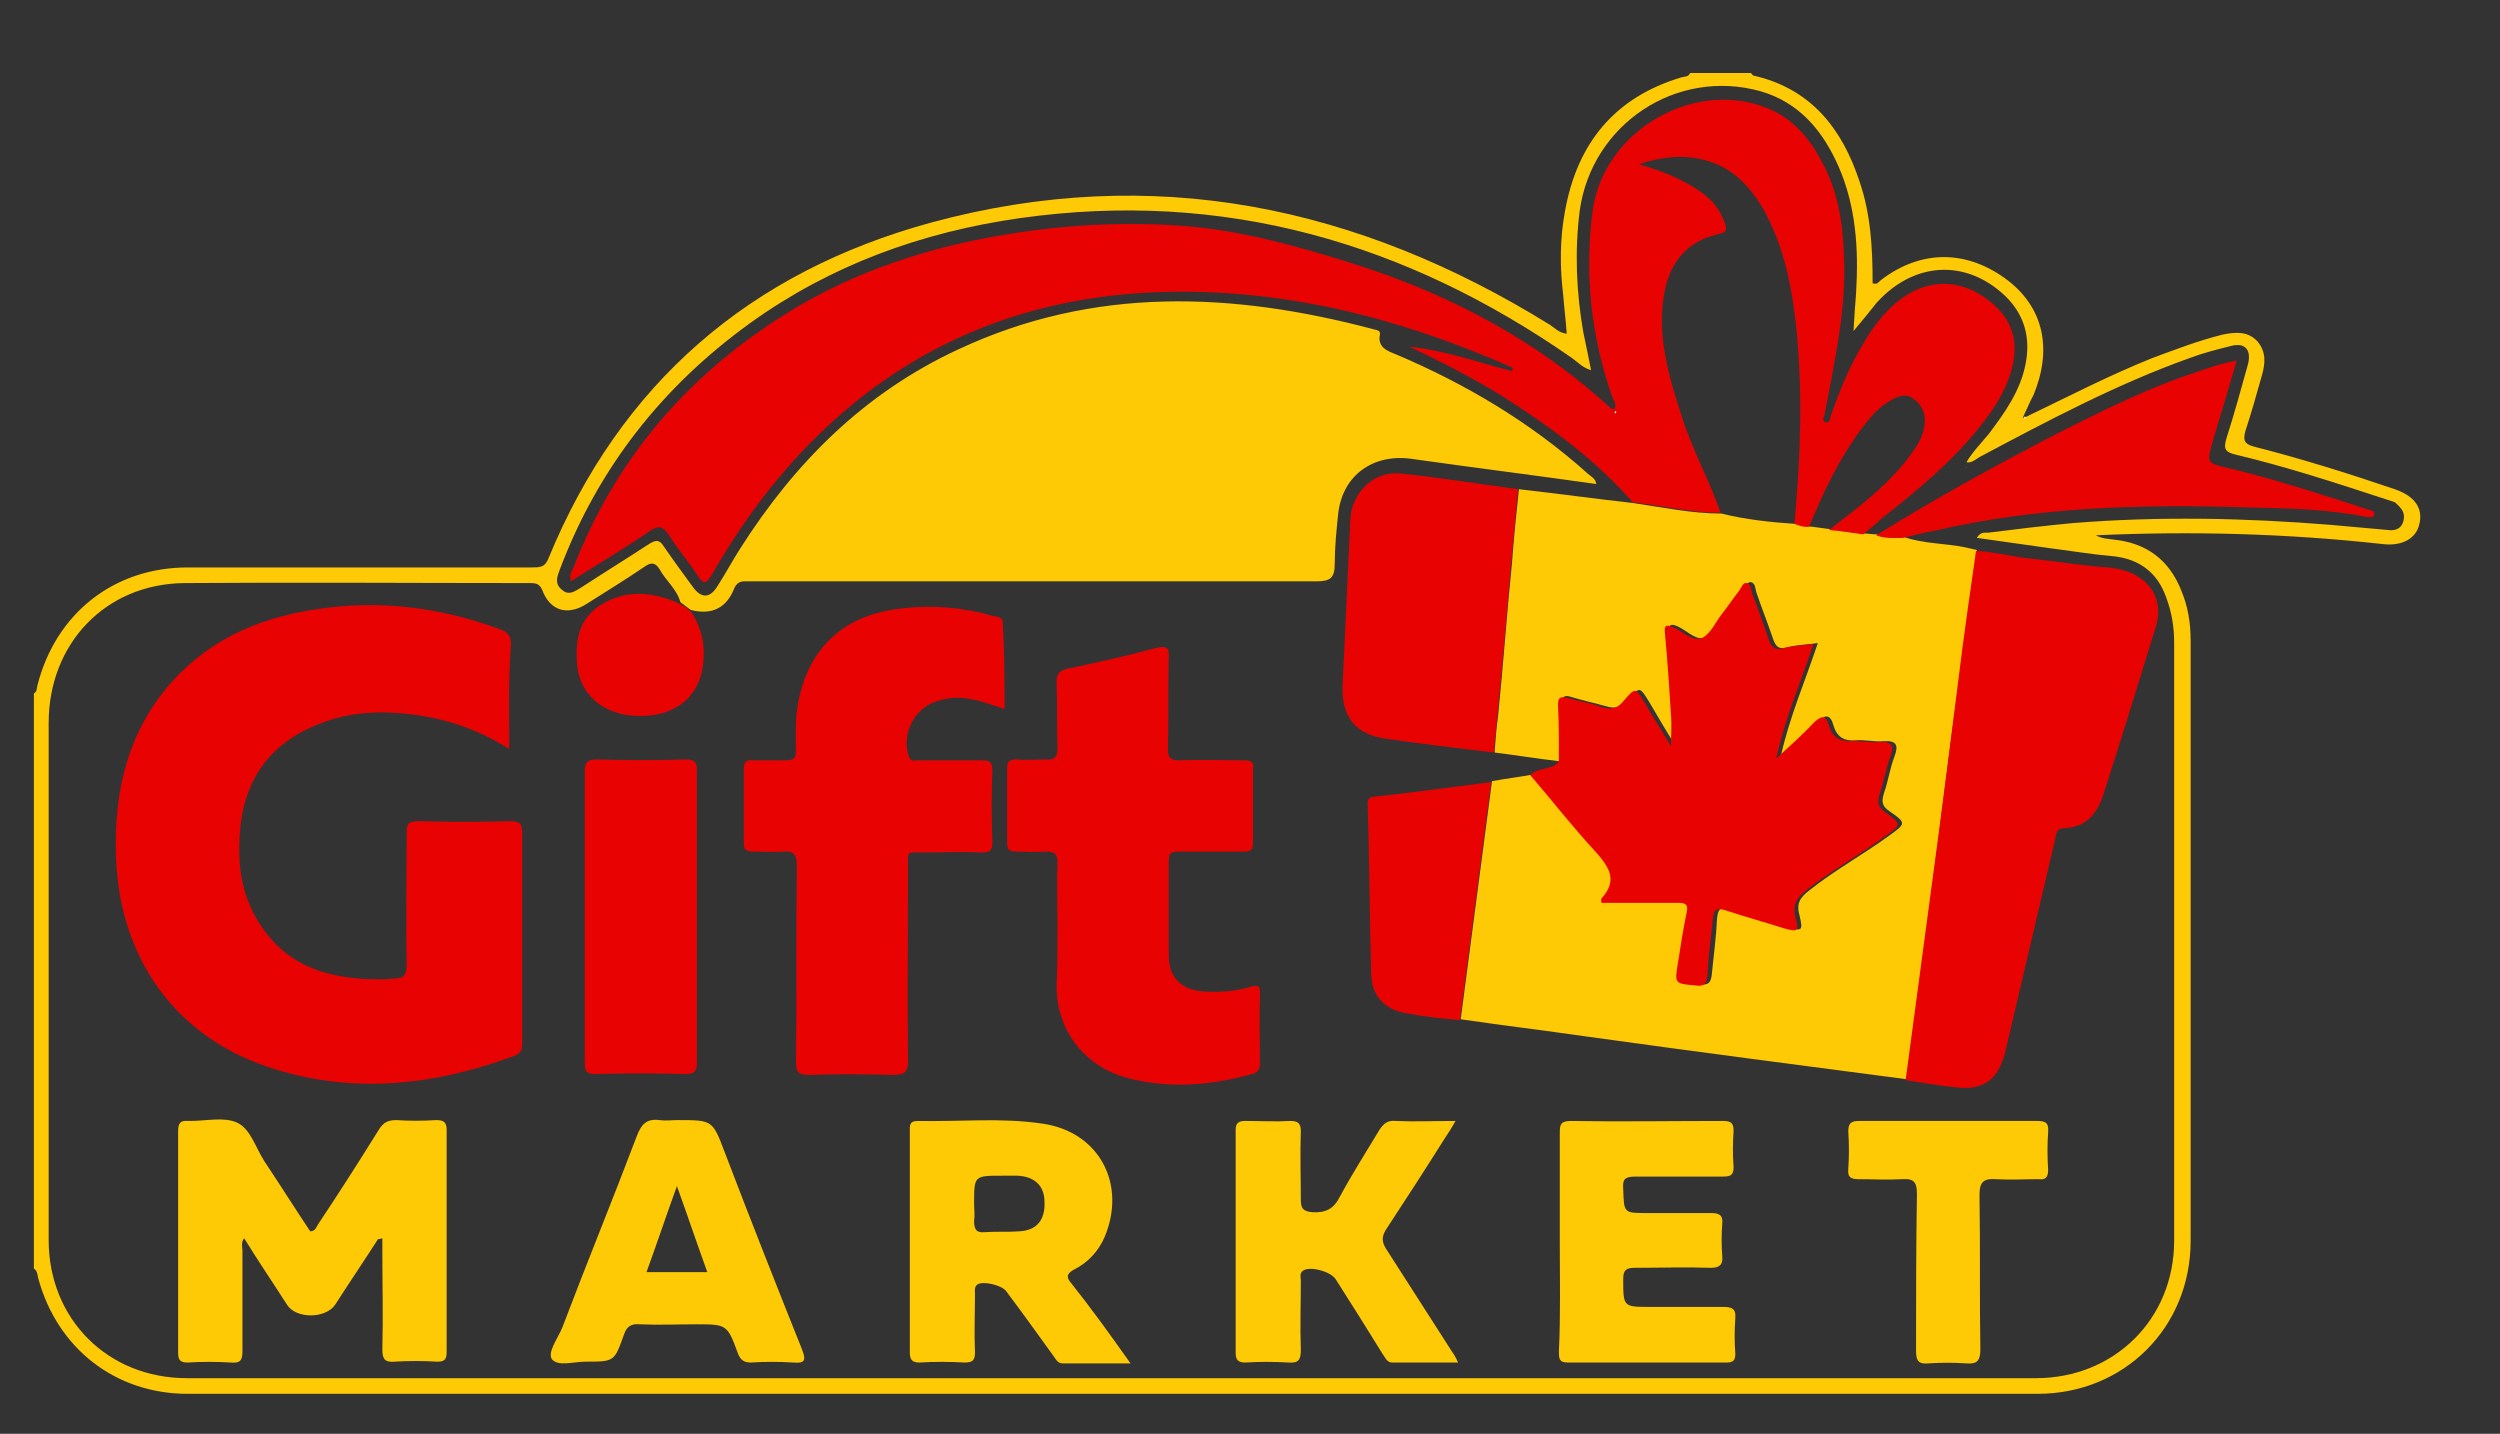 <?xml version="1.0" encoding="utf-8"?>
<!-- Generator: Adobe Illustrator 22.0.1, SVG Export Plug-In . SVG Version: 6.00 Build 0)  -->
<svg version="1.1" id="Layer_1" xmlns="http://www.w3.org/2000/svg" xmlns:xlink="http://www.w3.org/1999/xlink" x="0px" y="0px"
	 viewBox="0 0 287.7 165" style="enable-background:new 0 0 287.7 165;" xml:space="preserve">
<rect x="0" y="0" width="287.7" height="165" fill="#333333" stroke="none"/>
<style type="text/css">
	.st0{fill:#FECA05;}
	.st1{fill:#E90202;}
	.st2{fill:#FEFCFA;}
</style>
<g id="_x39_0EuRt.tif">
	<g>
		<path class="st0" d="M177.9,53.4c0-0.1,0-0.2,0-0.3c-0.2-0.2-0.5-0.4-0.7-0.6c-5.4-4-11.3-7.3-17.4-9.9c-1-0.4-2-0.9-2.4-2
			c-0.2-0.8-0.7-1-1.4-1.2c-3.1-0.8-6.2-1.4-9.4-1.9c-10.4-1.5-20.6-1-30.5,2.5c-12.4,4.4-21.7,12.7-28.8,23.6
			c-0.3,0.4-0.9,0.9-0.7,1.4c0.3,0.6,1,0.3,1.5,0.3c20.7,0,41.3,0,62,0c0.3,0,0.5,0,0.8,0c0.7,0.1,1-0.2,1-0.9
			c0.1-1.8,0.2-3.6,0.5-5.5c0.5-4.5,4.2-7.7,8.7-7.7c1.3,0,2.6,0.3,3.9,0.4C169.4,52.3,173.6,52.9,177.9,53.4z M275.6,56.3
			c-5.3-1.8-10.7-3.5-16.2-4.9c-1.1-0.3-1.3-0.7-1-1.8c0.7-2.1,1.3-4.3,1.9-6.4c0.4-1.4,0.5-2.7-0.5-3.9c-1.1-1.2-2.5-1.1-4-0.8
			c-2.8,0.7-5.4,1.7-8.1,2.7c-5,2-9.8,4.5-14.6,6.8l-0.3,0.1c0-0.1,0.1-0.2,0.1-0.3c0.4-0.8,0.7-1.6,1.1-2.3
			c2.2-5.3,1.2-10-2.9-13.2c-4.7-3.6-10-3.6-14.6-0.1c-0.3,0.2-0.4,0.6-1,0.4c0-4-0.2-7.9-1.5-11.7c-2-6.1-5.6-10.7-12.2-12.2
			c-0.1,0-0.2-0.2-0.3-0.3h-7c-0.2,0.5-0.7,0.4-1,0.5c-7.7,2.3-12,7.6-13.4,15.4c-0.6,3.2-0.6,6.5-0.2,9.7c0.1,1.4,0.3,2.9,0.4,4.4
			c-0.9-0.1-1.3-0.6-1.9-1c-22.1-13.7-45.7-18.7-71.2-11.8c-20.9,5.7-35.8,18.5-44.1,38.7c-0.4,1-1,1-1.9,1c-13.2,0-26.4,0-39.6,0
			c-8.5,0-15.2,5.3-17.3,13.6c-0.1,0.3,0,0.7-0.4,0.9v66.2c0.4,0.2,0.4,0.7,0.5,1.1c2.2,8.1,8.9,13.3,17.2,13.3
			c71,0,141.9,0,212.9,0c9.9,0,17.6-7.6,17.6-17.6c0-23,0-46.1,0-69.1c0-2-0.3-3.9-1.1-5.8c-1.4-3.5-4-5.4-7.7-5.8
			c-0.7-0.1-1.4-0.1-2.1-0.5c11.1-0.5,22-0.2,32.9,1c2.3,0.3,3.9-0.6,4.3-2.2C278.9,58.5,277.9,57.1,275.6,56.3z M276.6,59.9
			c-0.2,0.9-0.9,1.2-1.7,1.1c-2.2-0.2-4.4-0.4-6.7-0.6c-9.9-0.8-19.8-1-29.7-0.2c-3.2,0.3-6.5,0.7-9.7,1.1c-0.4,0-0.9-0.1-1.3,0.6
			c2.9,0.4,5.7,0.8,8.5,1.2c2.4,0.3,4.7,0.7,7.1,0.9c3.1,0.3,5.2,1.9,6.2,4.8c0.6,1.6,0.9,3.3,0.9,5.1c0,23,0,45.9,0,68.9
			c0,9-6.9,15.8-15.9,15.8c-70.9,0-141.9,0-212.8,0c-9.1,0-15.9-6.8-15.9-15.9c0-19.8,0-39.6,0-59.5c0-9.1,6.5-16,15.6-16.1
			c13.3-0.1,26.5,0,39.8,0c0.7,0,1.1,0.1,1.4,0.8c0.9,2.4,2.9,3,5.1,1.6c2.2-1.4,4.5-2.8,6.7-4.3c0.7-0.5,1.2-0.5,1.7,0.3
			c0.7,1.3,2,2.3,2.4,3.8c0.4,0.3,0.8,0.6,1.2,0.9c2.4,0.6,4.1-0.2,5-2.5c0.4-0.9,1-0.8,1.7-0.8c21.8,0,43.5,0,65.3,0
			c1.6,0,2.1-0.4,2.1-2c0-1.9,0.2-3.9,0.4-5.8c0.5-4.4,4-6.9,8.4-6.3c7.1,1,14.2,1.9,21.3,2.9c-0.1-0.7-0.7-0.9-1.1-1.3
			c-6.5-5.8-13.9-10.2-21.9-13.6c-1-0.4-2.2-0.8-1.9-2.3c0.1-0.5-0.4-0.5-0.7-0.6c-16.2-4.3-32.2-5-47.8,2.3
			c-10.8,5-18.8,13-25.1,22.9c-0.9,1.4-1.7,2.9-2.6,4.3c-0.9,1.5-1.9,1.5-2.9,0.1c-1.1-1.5-2.2-3-3.3-4.6c-0.5-0.8-0.9-0.8-1.7-0.3
			c-2.6,1.7-5.2,3.3-7.8,5c-0.7,0.4-1.4,1-2.2,0.3c-0.9-0.7-0.6-1.5-0.3-2.3c4.4-11.7,11.8-21.1,21.9-28.4
			c9.3-6.7,19.8-10.5,31.1-12.1c23.4-3.3,44.4,2.8,63.5,16.1c0.7,0.5,1.2,1.1,2.2,1.4c-0.3-1.5-0.6-3-0.9-4.4c-0.8-4.6-1-9.3-0.4-14
			c1.4-9.9,11.1-16.4,20.8-13.7c4.5,1.3,7.2,4.6,9,8.7c2,4.6,2.3,9.5,2,14.5c-0.1,1.3-0.2,2.6-0.3,4.4c1.1-1.3,1.9-2.3,2.7-3.3
			c4.3-4.7,10.2-5,14.7-0.8c2.3,2.2,3,4.9,2.4,7.9c-0.6,3.1-2.4,5.6-4.2,8c-0.9,1.1-1.9,2.1-2.6,3.3c0.6,0.1,1-0.3,1.5-0.6
			c7.9-4.2,15.8-8.4,24.2-11.4c1.6-0.6,3.2-1,4.8-1.4c1.6-0.4,2.3,0.5,1.9,2.1c-0.8,2.9-1.6,5.8-2.5,8.6c-0.3,1.1-0.2,1.5,1,1.8
			c5.9,1.4,11.7,3.3,17.5,5.2c0.3,0.1,0.6,0.2,0.9,0.3C276.4,58.5,276.8,59,276.6,59.9z"/>
		<path class="st1" d="M79.6,70.5c1.2,1.9,1.6,3.9,1.3,6.1c-0.5,3.7-3.3,5.9-7.5,5.8c-3.9-0.1-6.7-2.4-7-6c-0.2-2.7,0.2-5.1,2.6-6.7
			c2.6-1.7,5.4-1.7,8.3-0.6c0.4,0.1,0.7,0.3,1.1,0.5C78.8,69.8,79.2,70.1,79.6,70.5z"/>
		<path class="st2" d="M233.2,48.1c-0.1,0-0.2,0-0.3,0.1c0-0.1,0.1-0.2,0.1-0.3C233,47.9,233.1,48,233.2,48.1z"/>
		<path class="st0" d="M179.4,87.6c-2.5-0.3-5-0.7-7.4-1c0.1-1.4,0.2-2.8,0.4-4.2c0.6-5.9,1-11.7,1.6-17.6c0.2-2.8,0.5-5.7,0.8-8.5
			c4.4,0.5,8.8,1.1,13.2,1.6c3.4,0.5,6.7,1.2,10.1,1.2c2.8,0.7,5.7,1,8.6,1.2c0.6,0.2,1.1,0.3,1.7,0.3c0.7,0.1,1.5,0.2,2.2,0.3
			c1.3,0.2,2.6,0.4,3.9,0.5c0.5,0,1,0.1,1.5,0.1c1,0.4,2.1,0.4,3.1,0.3c2.3,0.8,4.7,0.7,7.1,1.2c0.4,0.1,0.9,0.2,1.3,0.3
			c-0.7,4.9-1.4,9.7-2,14.6c-1.1,8-2.1,16-3.1,23.9c-1,7.5-2,14.9-3,22.4c-12.2-1.6-24.5-3.2-36.7-4.9c-4.9-0.7-9.8-1.3-14.6-2
			c1.2-9.1,2.4-18.2,3.6-27.4c1.6-0.3,3.3-0.5,4.9-0.8c2.5,3,4.9,6,7.5,8.8c1.6,1.7,2.5,3.3,0.7,5.4c-0.1,0.1,0,0.3,0,0.5
			c2.9,0,5.9,0,8.8,0c0.9,0,1.2,0.2,1,1.1c-0.4,1.9-0.7,3.9-1,5.8c-0.4,2.4-0.4,2.3,2,2.6c1.1,0.1,1.3-0.3,1.4-1.2
			c0.2-2.1,0.5-4.2,0.6-6.4c0.1-1.2,0.5-1.4,1.6-1c2.2,0.8,4.4,1.4,6.5,2c1.7,0.5,1.8,0.4,1.4-1.3c-0.4-1.4,0-2.1,1.2-3
			c2.9-2.3,6.2-4.1,9.2-6.3c1.8-1.3,1.9-1.4,0-2.7c-0.9-0.6-1-1.1-0.7-2.1c0.5-1.4,0.7-2.9,1.2-4.2c0.5-1.3,0.3-1.9-1.2-1.8
			c-1.1,0.1-2.2-0.2-3.3-0.1c-1.3,0.1-2.1-0.4-2.5-1.7c-0.4-1.5-1.1-1.2-1.9-0.3c-1.4,1.4-2.8,2.7-4.2,4c1-4.6,2.8-8.7,4.3-13.2
			c-1.3,0.2-2.5,0.2-3.5,0.5c-1.1,0.3-1.4-0.2-1.7-1.1c-0.6-1.8-1.3-3.5-1.9-5.3c-0.1-0.4-0.1-1-0.6-1.1c-0.4-0.1-0.6,0.5-0.8,0.8
			c-0.7,0.9-1.3,1.8-2,2.7c-0.7,1-1.3,2.3-2.3,2.8c-1.1,0.6-2.2-0.7-3.3-1.2c-0.9-0.4-1.1-0.2-1,0.7c0.3,3.1,0.5,6.3,0.7,9.4
			c0.1,1.1,0,2.1,0,3.6c-1.2-1.9-2.1-3.5-3-5c-1.1-1.8-1.1-1.8-2.4-0.3c-0.7,0.9-1.4,1.1-2.5,0.8c-1.4-0.4-2.8-0.7-4.1-1.1
			c-0.9-0.3-1.1,0.1-1,0.9C179.4,83.3,179.4,85.5,179.4,87.6z"/>
		<path class="st1" d="M214.4,61.5c-1.3-0.2-2.6-0.4-3.9-0.5c0.5-0.4,1-0.8,1.5-1.2c2.9-2.2,5.7-4.5,7.9-7.5
			c0.8-1.1,1.5-2.2,1.6-3.6c0.1-1.2-0.4-2.2-1.4-2.9c-1-0.6-1.9-0.1-2.7,0.4c-1.4,0.8-2.4,2.1-3.3,3.3c-2.5,3.4-4.3,7.2-5.9,11.1
			c-0.6,0.1-1.1-0.1-1.7-0.3c0.7-7.5,1-15.1,0.2-22.7c-0.5-4.7-1.4-9.2-3.7-13.4c-1.6-2.8-3.7-5-6.9-5.8c-2.4-0.6-4.8-0.4-7.5,0.5
			c2.8,0.8,5.2,1.8,7.3,3.3c1.2,0.9,2.1,2,2.6,3.5c0.2,0.6,0.3,1-0.6,1.2c-4.1,0.9-6,3.7-6.5,7.6c-0.6,4.6,0.7,9,2.1,13.3
			c1.2,3.9,3.2,7.4,4.5,11.2c-3.4,0-6.8-0.8-10.1-1.2c-4.3-4.9-9.5-8.7-15-12.2c-3.4-2.1-7.1-4-10.7-5.7c4,0.4,7.9,1.8,11.8,2.8
			c0.2-0.4-0.1-0.5-0.2-0.5c-12.7-5.6-26-9-40-8.6c-13.4,0.4-25.5,4.5-35.9,13.1C91.3,52.2,86.2,58.7,82,66c-0.7,1.2-1,1.4-1.8,0.1
			c-1-1.5-2.2-2.9-3.2-4.5c-0.7-1-1.1-1.2-2.2-0.5c-2.9,2-6,3.8-9.1,5.8c-0.2-0.7,0.1-1.2,0.3-1.6c4.8-12.4,13-22,24.3-29.1
			c7-4.4,14.6-7.1,22.6-8.7c7.7-1.5,15.5-2.1,23.3-1.5c6.6,0.5,13,2.3,19.4,4.3c11.1,3.5,21.2,8.8,29.8,16.7c0.1,0.1,0.2,0,0.4,0.1
			c0.3-0.6-0.1-1-0.3-1.5c-2.4-7-3.2-14.1-2.2-21.5c1.3-8.9,11.3-14.9,19.7-11.8c3.1,1.1,5.1,3.4,6.6,6.2c1.9,3.4,2.5,7.2,2.6,11
			c0.3,6.2-1.1,12.1-2.2,18.1c-0.1,0.4-0.4,0.9,0.1,1c0.5,0.1,0.5-0.5,0.6-0.8c1-2.8,2.1-5.6,3.7-8.2c0.9-1.6,2-3.1,3.3-4.3
			c3.7-3.5,8.3-3.5,12,0c2,1.9,2.5,4.2,1.9,6.8c-0.6,2.6-2,4.8-3.6,6.8c-3.3,4.2-7.3,7.5-11.5,10.8
			C215.8,60.4,215.1,60.9,214.4,61.5z M186,47.4c0,0-0.1-0.1-0.1-0.1c0,0.1-0.1,0.1-0.1,0.2c0,0,0.1,0.1,0.1,0.1
			C185.9,47.5,186,47.5,186,47.4z"/>
		<path class="st1" d="M58.6,86.2c-4.4-2.8-9-4-13.9-4.2c-2.8-0.1-5.6,0.3-8.2,1.4c-5.2,2.1-8.1,5.9-8.8,11.4
			c-0.4,3.7-0.2,7.3,1.7,10.7c3.3,5.9,8.7,7.3,14.9,7.2c0.4,0,0.7-0.1,1.1-0.1c1.1,0,1.4-0.4,1.4-1.6c-0.1-5,0-10.1,0-15.1
			c0-1,0.1-1.4,1.3-1.4c3.6,0.1,7.1,0.1,10.7,0c1,0,1.3,0.3,1.3,1.3c0,8.1,0,16.2,0,24.2c0,0.7-0.1,1.2-0.9,1.5
			c-9.4,3.5-19,4.5-28.6,1.2c-10.2-3.5-16.5-12-17.2-23.1c-0.4-7.3,0.8-14.2,5.5-20.1c4.5-5.6,10.6-8.4,17.6-9.4
			c7.2-1.1,14.2-0.2,21,2.3c0.9,0.3,1.3,0.7,1.3,1.8C58.5,78.2,58.6,82,58.6,86.2z"/>
		<path class="st1" d="M219.3,124.3c1-7.5,2-14.9,3-22.4c1.1-8,2.1-16,3.1-23.9c0.6-4.9,1.3-9.7,2-14.6c2.2,0.1,4.3,0.7,6.4,0.9
			c2.9,0.3,5.8,0.8,8.8,1c1,0.1,1.9,0.3,2.8,0.7c2.5,1.2,3.5,3.5,2.7,6.1c-2,6.5-4,13-6.1,19.5c-0.7,2.1-2,3.6-4.4,3.7
			c-1,0-1,0.7-1.1,1.3c-1.9,8.1-3.8,16.2-5.7,24.3c-0.8,3.4-2.6,4.7-6,4.2C223,124.9,221.1,124.6,219.3,124.3z"/>
		<path class="st1" d="M115.6,81.6c-1.5-0.5-2.8-1-4.2-1.2c-1.2-0.2-2.4-0.1-3.6,0.3c-2.6,0.8-4.1,3.8-3.2,6.4
			c0.2,0.6,0.7,0.4,1.1,0.4c2.4,0,4.9,0,7.3,0c0.9,0,1.2,0.2,1.2,1.2c-0.1,2.7-0.1,5.5,0,8.2c0,1-0.3,1.2-1.2,1.2
			c-2.2-0.1-4.4,0-6.6,0c-2.2,0-1.9-0.3-1.9,2c0,7.3-0.1,14.6,0,21.9c0,1.5-0.5,1.7-1.8,1.7c-3.2-0.1-6.4-0.1-9.6,0
			c-1.2,0-1.5-0.3-1.5-1.5c0.1-7.5,0-15,0.1-22.6c0-1.2-0.3-1.7-1.6-1.6c-1.1,0.1-2.2,0-3.4,0c-0.8,0-1.1-0.2-1.1-1
			c0-2.8,0-5.7,0-8.5c0-0.8,0.3-1.1,1.1-1c1.3,0,2.5,0,3.8,0c0.9,0,1.1-0.3,1.1-1.1c0-1.7-0.1-3.5,0.2-5.2
			c1.1-6.6,5.3-10.5,12.1-11.2c3.5-0.4,7-0.1,10.4,0.9c0.5,0.1,1.2,0.1,1.1,0.9C115.6,75,115.6,78.2,115.6,81.6z"/>
		<path class="st1" d="M179.4,87.6c0-2.1,0-4.2-0.1-6.4c0-0.8,0.1-1.1,1-0.9c1.4,0.4,2.8,0.6,4.1,1.1c1.1,0.3,1.8,0.1,2.5-0.8
			c1.3-1.5,1.3-1.5,2.4,0.3c0.9,1.6,1.9,3.1,3,5c0-1.5,0.1-2.6,0-3.6c-0.2-3.1-0.4-6.3-0.7-9.4c-0.1-0.9,0.1-1.1,1-0.7
			c1.1,0.5,2.2,1.7,3.3,1.2c1-0.5,1.5-1.8,2.3-2.8c0.7-0.9,1.3-1.8,2-2.7c0.2-0.3,0.4-0.9,0.8-0.8c0.5,0.1,0.5,0.7,0.6,1.1
			c0.7,1.8,1.3,3.5,1.9,5.3c0.3,0.9,0.7,1.4,1.7,1.1c1.1-0.3,2.2-0.3,3.5-0.5c-1.5,4.5-3.3,8.6-4.3,13.2c1.4-1.3,2.9-2.6,4.2-4
			c0.9-0.9,1.5-1.2,1.9,0.3c0.4,1.3,1.2,1.7,2.5,1.7c1.1-0.1,2.2,0.2,3.3,0.1c1.5-0.1,1.7,0.5,1.2,1.8c-0.5,1.4-0.7,2.8-1.2,4.2
			c-0.3,1-0.2,1.5,0.7,2.1c1.9,1.4,1.8,1.4,0,2.7c-3,2.2-6.3,4-9.2,6.3c-1.1,0.9-1.5,1.7-1.2,3c0.5,1.7,0.3,1.8-1.4,1.3
			c-2.2-0.7-4.4-1.3-6.5-2c-1.2-0.4-1.5-0.1-1.6,1c-0.2,2.1-0.5,4.2-0.6,6.4c-0.1,0.9-0.3,1.4-1.4,1.2c-2.4-0.2-2.4-0.2-2-2.6
			c0.3-1.9,0.6-3.9,1-5.8c0.2-0.9-0.1-1.1-1-1.1c-2.9,0-5.9,0-8.8,0c0-0.2-0.1-0.4,0-0.5c1.9-2.1,0.9-3.6-0.7-5.4
			c-2.6-2.8-5-5.9-7.5-8.8C177.1,88.2,178.7,88.7,179.4,87.6z"/>
		<path class="st1" d="M121.7,106.6c0-2.4-0.1-4.9,0-7.3c0-1-0.3-1.3-1.3-1.3c-1.2,0.1-2.3,0-3.5,0c-0.7,0-1-0.2-1-1
			c0-2.8,0-5.7,0-8.5c0-0.8,0.2-1.1,1-1.1c1.1,0.1,2.2,0,3.4,0c1,0.1,1.4-0.2,1.4-1.3c-0.1-2.4,0-4.9-0.1-7.3
			c-0.1-1.2,0.3-1.7,1.5-1.9c3.3-0.7,6.5-1.4,9.8-2.3c1.3-0.3,1.7-0.2,1.6,1.2c-0.1,3.5,0,6.9-0.1,10.4c0,1,0.3,1.3,1.3,1.3
			c2.5-0.1,5,0,7.5,0c0.8,0,1.1,0.2,1,1c0,2.8,0,5.7,0,8.5c0,0.8-0.3,1-1,1c-2.5,0-5.1,0-7.6,0c-0.9,0-1.1,0.2-1.1,1.1
			c0,3.6,0,7.2,0,10.8c0,2.6,1.4,4,4,4.2c1.8,0.1,3.6,0,5.3-0.5c0.9-0.3,1.3-0.2,1.2,0.9c-0.1,2.6,0,5.2,0,7.8
			c0,0.7-0.2,1.1-0.9,1.3c-4.7,1.3-9.4,1.7-14.2,0.5c-5.1-1.3-8.4-5.6-8.3-10.8C121.7,111,121.7,108.8,121.7,106.6z"/>
		<path class="st0" d="M43.5,142.6c-1.6,2.5-3.3,5-4.9,7.5c-1.1,1.7-4.6,1.7-5.6,0c-1.6-2.5-3.3-5-4.9-7.6c-0.4,0.5-0.2,1-0.2,1.4
			c0,3.9,0,7.7,0,11.6c0,1-0.2,1.4-1.3,1.3c-1.7-0.1-3.4-0.1-5,0c-0.9,0-1.1-0.3-1.1-1.2c0-8.5,0-17,0-25.4c0-0.9,0.2-1.3,1.2-1.2
			c0,0,0.1,0,0.2,0c1.8,0,3.9-0.5,5.4,0.2c1.5,0.7,2.1,2.8,3.1,4.4c1.8,2.7,3.5,5.4,5.3,8.1c0.6,0,0.7-0.5,0.9-0.8
			c2.4-3.6,4.7-7.2,7-10.9c0.5-0.8,1-1.1,2-1.1c1.5,0.1,3,0.1,4.6,0c0.8,0,1.2,0.2,1.2,1.1c0,8.5,0,17.1,0,25.6
			c0,0.9-0.3,1.1-1.1,1.1c-1.6-0.1-3.3-0.1-4.9,0c-1.1,0.1-1.4-0.3-1.4-1.4c0.1-3.8,0-7.5,0-11.3c0-0.5,0-1,0-1.5
			C43.7,142.6,43.6,142.6,43.5,142.6z"/>
		<path class="st1" d="M174.7,56.3c-0.3,2.8-0.5,5.7-0.8,8.5c-0.5,5.9-1,11.7-1.6,17.6c-0.1,1.4-0.3,2.8-0.4,4.2
			c-4.2-0.5-8.4-1-12.5-1.6c-3.4-0.5-5-2.5-4.9-6c0.3-6.4,0.6-12.9,0.9-19.3c0.2-3.1,2.8-5.6,5.9-5.2
			C165.9,55,170.3,55.7,174.7,56.3z"/>
		<path class="st0" d="M123.3,147.7c-0.6-0.7-0.6-1.1,0.3-1.6c1.6-0.8,2.8-2.1,3.5-3.7c2.6-6.1-0.6-12.2-7.2-13.1
			c-4.7-0.7-9.5-0.2-14.3-0.3c-1,0-0.9,0.6-0.9,1.2c0,8.5,0,17,0,25.4c0,0.8,0.2,1.2,1.1,1.2c1.7-0.1,3.5-0.1,5.2,0
			c1,0,1.2-0.3,1.2-1.2c-0.1-2.2,0-4.5,0-6.7c0-0.4-0.1-0.8,0.3-1.1c0.7-0.4,2.8,0.1,3.3,0.8c1.8,2.4,3.6,4.9,5.4,7.4
			c0.3,0.4,0.5,0.9,1.1,0.9c2.5,0,4.9,0,7.8,0C127.7,153.5,125.6,150.6,123.3,147.7z M117.3,141.7c-1.3,0.1-2.6,0-4,0.1
			c-1,0.1-1.2-0.4-1.2-1.3c0.1-0.7,0-1.3,0-2c0-3.2,0-3.2,3.2-3.2c0.6,0,1.2,0,1.8,0c2,0.1,3.1,1.2,3.1,3
			C120.3,140.4,119.3,141.6,117.3,141.7z"/>
		<path class="st1" d="M67.3,105.4c0-5.5,0-11.1,0-16.6c0-1.1,0.3-1.4,1.4-1.4c3.4,0.1,6.8,0.1,10.2,0c0.9,0,1.3,0.2,1.3,1.2
			c0,11.2,0,22.5,0,33.7c0,1-0.3,1.3-1.3,1.3c-3.5-0.1-6.9-0.1-10.4,0c-1.1,0-1.2-0.4-1.2-1.3C67.3,116.7,67.3,111,67.3,105.4z"/>
		<path class="st0" d="M167.8,156.8c-2.7,0-5.2,0-7.6,0c-0.6,0-0.8-0.6-1.1-1c-1.8-2.9-3.6-5.8-5.4-8.6c-0.6-0.9-2.9-1.5-3.7-1
			c-0.5,0.3-0.3,0.8-0.3,1.2c0,2.6-0.1,5.3,0,7.9c0,1.1-0.2,1.6-1.4,1.5c-1.7-0.1-3.4-0.1-5,0c-0.8,0-1.1-0.3-1.1-1.1
			c0-8.6,0-17.2,0-25.7c0-0.8,0.4-1,1.1-1c1.7,0,3.5,0.1,5.2,0c0.9,0,1.2,0.3,1.2,1.2c-0.1,2.6,0,5.3,0,7.9c0,1,0.3,1.3,1.3,1.4
			c1.6,0.1,2.5-0.4,3.2-1.8c1.4-2.6,3-5.1,4.5-7.6c0.5-0.8,1-1.2,1.9-1.1c2.2,0.1,4.4,0,6.9,0c-0.5,0.9-0.9,1.5-1.3,2.1
			c-2.2,3.5-4.4,6.9-6.7,10.4c-0.5,0.8-0.5,1.4,0,2.2c2.5,3.9,5,7.8,7.5,11.7C167.2,155.7,167.5,156.1,167.8,156.8z"/>
		<path class="st0" d="M179.5,142.9c0-4.2,0-8.3,0-12.5c0-1,0.1-1.4,1.3-1.4c5.8,0.1,11.7,0,17.5,0c1,0,1.2,0.3,1.2,1.2
			c-0.1,1.4-0.1,2.7,0,4.1c0,0.9-0.3,1.1-1.2,1.1c-3.4,0-6.7,0-10.1,0c-1.2,0-1.5,0.3-1.4,1.4c0.1,2.8,0,2.8,2.8,2.8
			c2.4,0,4.9,0,7.3,0c0.9,0,1.4,0.2,1.3,1.2c-0.1,1.3-0.1,2.5,0,3.8c0.1,1-0.4,1.3-1.3,1.3c-2.9-0.1-5.9,0-8.8,0
			c-1,0-1.3,0.3-1.3,1.3c0,3.2,0,3.2,3.1,3.2c2.8,0,5.6,0,8.4,0c1,0,1.5,0.2,1.4,1.3c-0.1,1.4-0.1,2.7,0,4.1c0,0.7-0.2,1-1,1
			c-6.1,0-12.2,0-18.3,0c-1,0-1-0.5-1-1.3C179.6,151.3,179.5,147.1,179.5,142.9z"/>
		<path class="st0" d="M92.3,155.3c-3-7.5-6-15.1-8.9-22.7c-1.4-3.7-1.4-3.7-5.4-3.7c-0.7,0-1.4,0.1-2.1,0c-1.5-0.2-2.1,0.5-2.6,1.8
			c-2.8,7.4-5.8,14.7-8.6,22.1c-0.5,1.2-1.7,2.8-1.2,3.6c0.7,0.9,2.5,0.3,3.9,0.3c3.3,0,3.3,0,4.4-3.1c0.3-0.9,0.8-1.3,1.8-1.2
			c2.2,0.1,4.4,0,6.5,0c3.5,0,3.6,0,4.8,3.3c0.3,0.8,0.7,1.1,1.5,1.1c1.6-0.1,3.3-0.1,4.9,0C92.6,156.9,92.8,156.6,92.3,155.3z
			 M74.4,146.4c1.2-3.3,2.3-6.6,3.5-9.9c1.2,3.3,2.3,6.6,3.5,9.9H74.4z"/>
		<path class="st1" d="M219,61.9c-1.1,0-2.1,0.1-3.1-0.3c7.1-4.4,14.4-8.4,21.8-12.2c4.8-2.4,9.7-4.8,14.8-6.5
			c1.5-0.5,3.1-1.1,4.9-1.4c-0.9,3.1-1.8,6.1-2.7,9.1c-0.8,2.7-0.8,2.7,1.9,3.3c5.3,1.3,10.6,3,15.8,4.7c0.3,0.1,1,0.1,0.8,0.7
			c-0.1,0.3-0.5,0.2-0.8,0.2c-4.4-0.9-9-1-13.5-1.1c-12.2-0.4-24.4-0.1-36.4,2.7C221.3,61.3,220.2,61.6,219,61.9z"/>
		<path class="st1" d="M171.6,90c-1.2,9.1-2.4,18.2-3.6,27.4c-2.1-0.2-4.1-0.4-6.2-0.8c-2.5-0.4-4-2.1-4-4.6
			c-0.2-6.4-0.2-12.8-0.4-19.2c0-0.5-0.1-1,0.6-1.1C162.5,91.2,167.1,90.6,171.6,90z"/>
		<path class="st0" d="M224.2,129c3.4,0,6.8,0,10.2,0c1,0,1.4,0.2,1.3,1.3c-0.1,1.4-0.1,2.8,0,4.3c0,0.9-0.3,1.2-1.1,1.1
			c-1.6,0-3.3,0.1-4.9,0c-1.4-0.1-1.9,0.3-1.9,1.8c0.1,5.9,0,11.9,0.1,17.8c0,1.3-0.4,1.7-1.6,1.6c-1.5-0.1-2.9-0.1-4.4,0
			c-1.1,0.1-1.4-0.3-1.4-1.4c0-6,0-12.1,0.1-18.1c0-1.3-0.3-1.8-1.7-1.7c-1.7,0.1-3.4,0-5,0c-0.9,0-1.3-0.2-1.2-1.2
			c0.1-1.4,0.1-2.8,0-4.3c0-0.9,0.3-1.2,1.2-1.2C217.3,129,220.7,129,224.2,129z"/>
		<path class="st0" d="M226.3,53.7c0,0.1-0.1,0.1-0.1,0.2C226.2,53.8,226.2,53.8,226.3,53.7C226.2,53.7,226.3,53.7,226.3,53.7
			C226.3,53.7,226.3,53.7,226.3,53.7z"/>
		<path class="st2" d="M186,47.4c0,0.1-0.1,0.1-0.1,0.2c0,0-0.1-0.1-0.1-0.1c0-0.1,0.1-0.1,0.1-0.2C185.9,47.3,186,47.3,186,47.4z"
			/>
	</g>
</g>
</svg>
